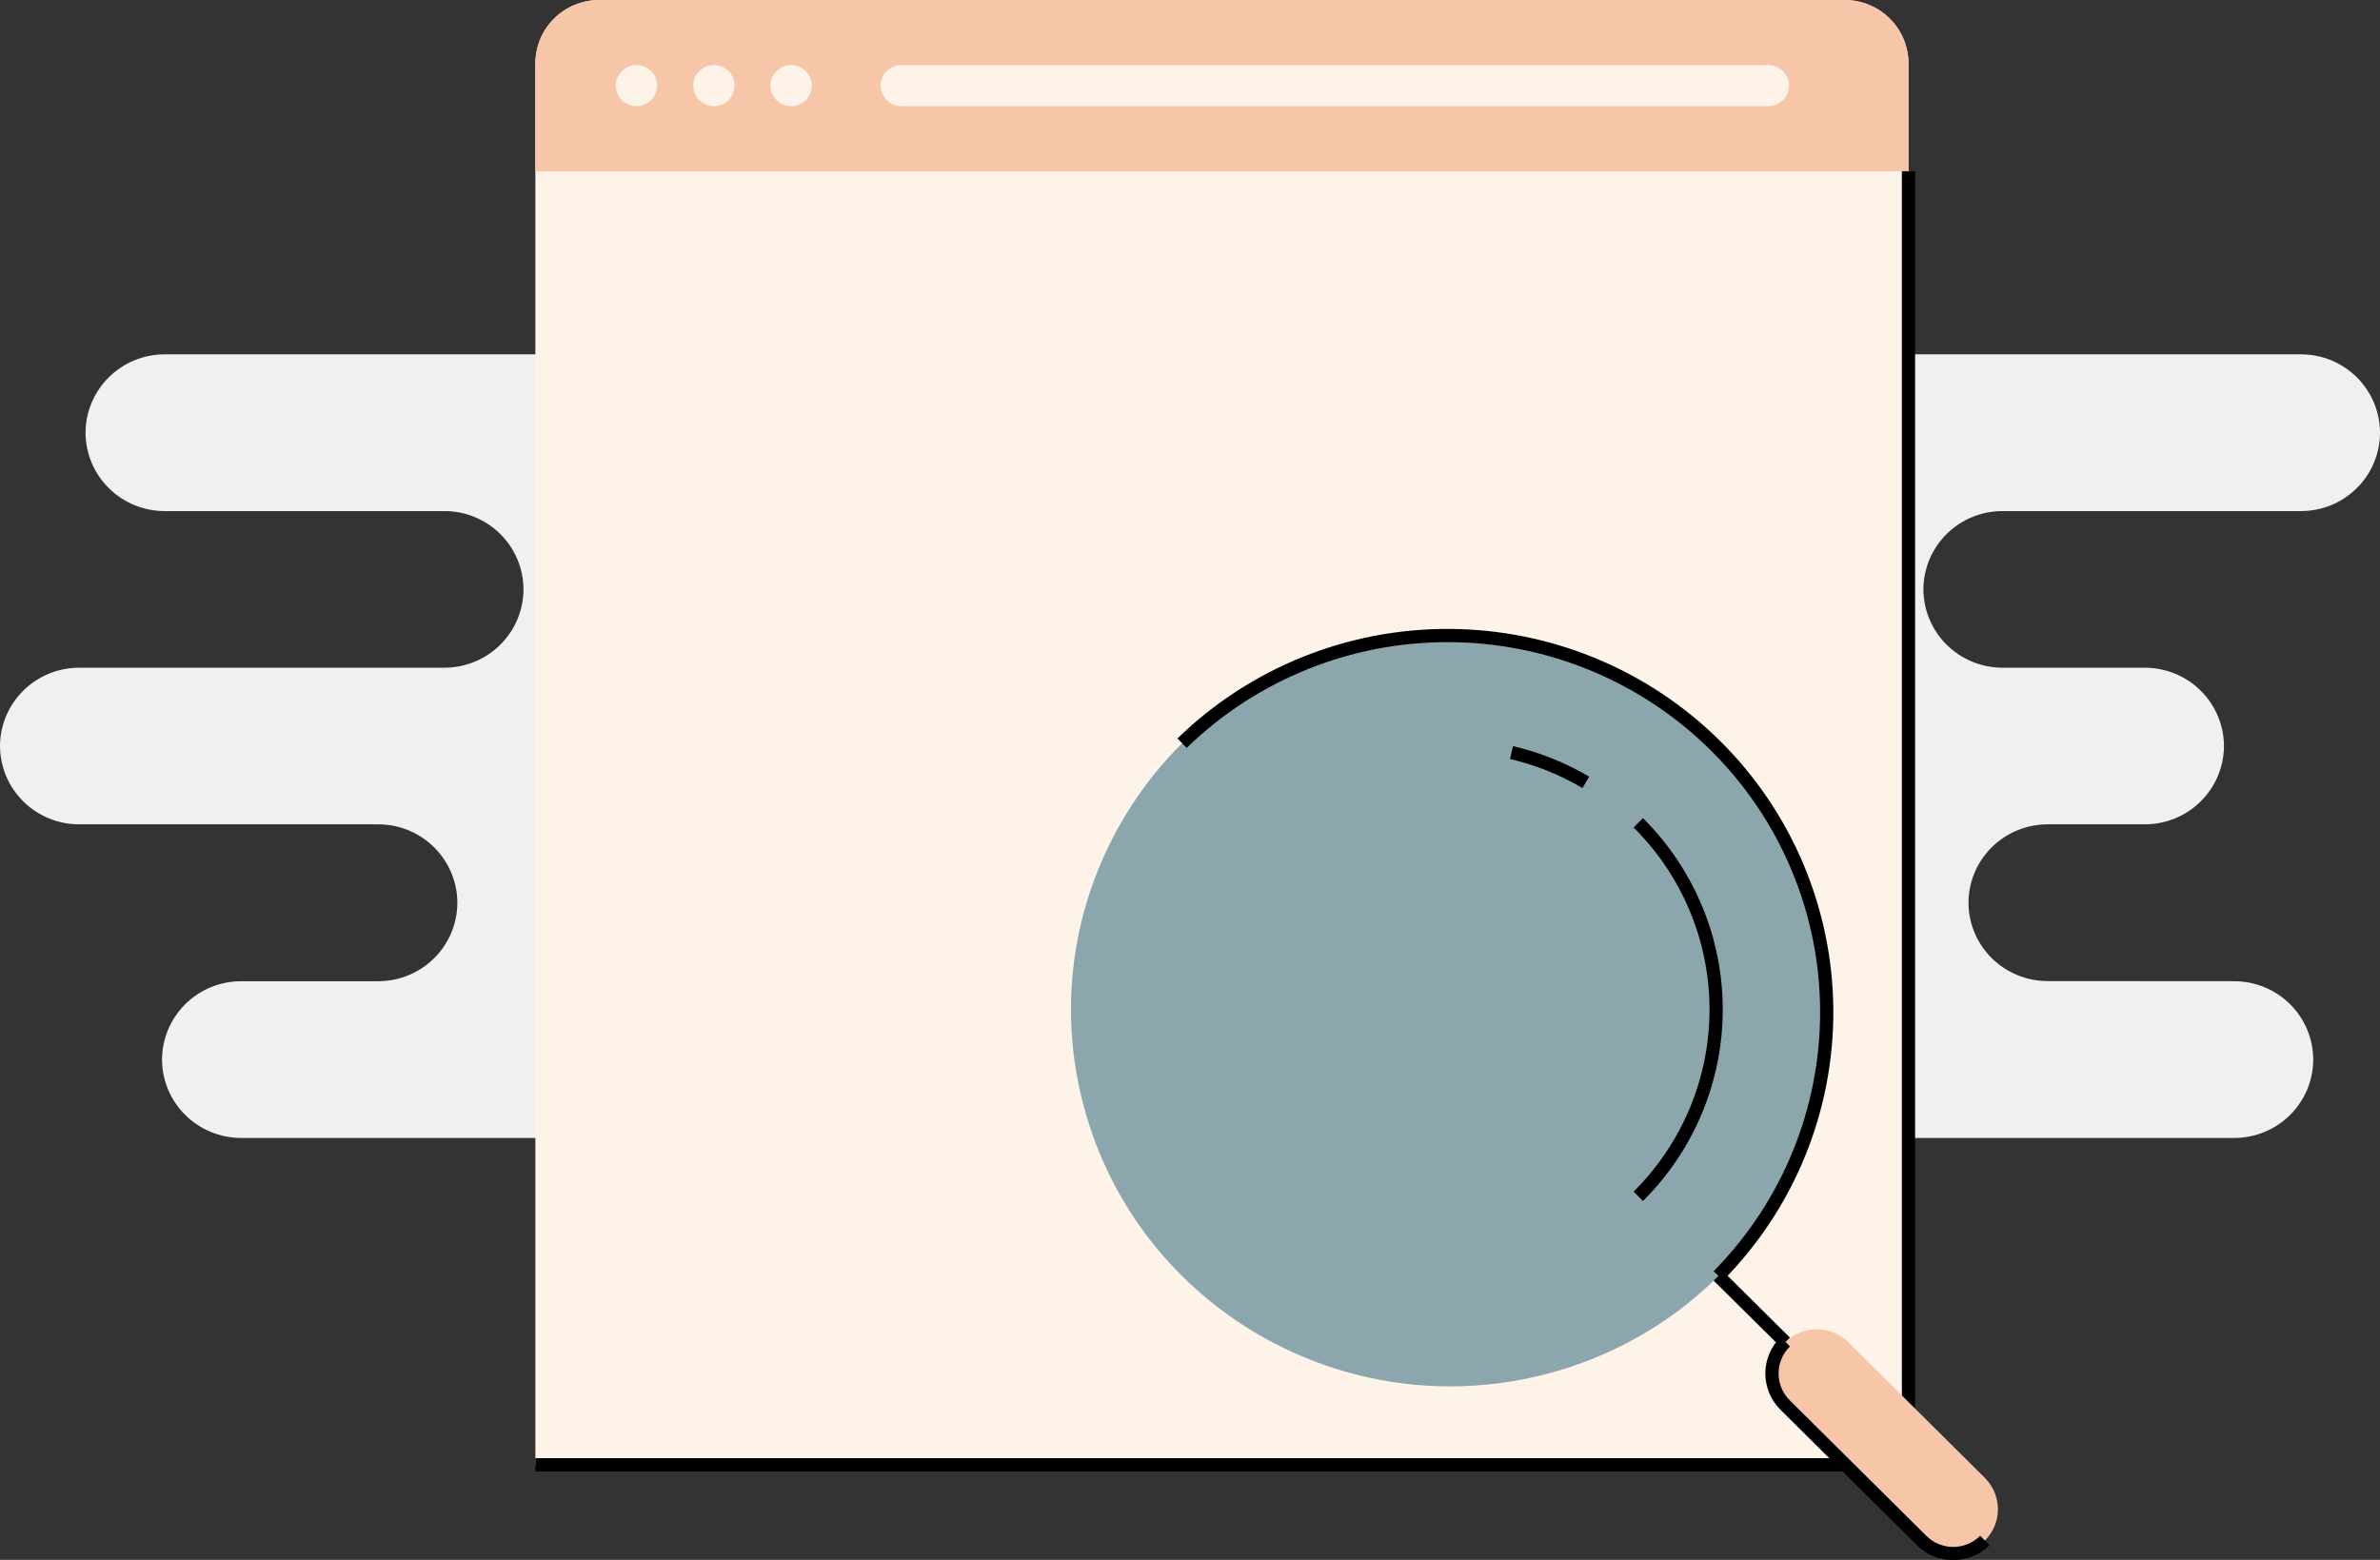 <svg width="180" height="118" viewBox="0 0 180 118" fill="none" 
  xmlns="http://www.w3.org/2000/svg">
  <rect x="0" y="0" width="180" height="118" fill="#333333" stroke="none"/>
  <g clip-path="url(#clip0)">
    <path d="M168.991 74.225C170.572 74.23 172.086 74.856 173.202 75.968C174.319 77.079 174.947 78.584 174.95 80.154C174.947 81.724 174.319 83.229 173.202 84.34C172.086 85.451 170.572 86.077 168.991 86.082H18.222C16.641 86.077 15.126 85.451 14.008 84.34C12.89 83.23 12.259 81.725 12.254 80.154C12.259 78.583 12.89 77.078 14.008 75.967C15.126 74.856 16.641 74.23 18.222 74.225H28.622C30.203 74.22 31.718 73.594 32.837 72.483C33.955 71.372 34.585 69.867 34.59 68.296C34.588 66.724 33.958 65.216 32.84 64.103C31.722 62.99 30.205 62.363 28.622 62.358H5.968C4.388 62.353 2.875 61.728 1.757 60.619C0.639 59.51 0.008 58.008 0 56.438H0C0.005 54.868 0.635 53.363 1.754 52.252C2.872 51.141 4.387 50.515 5.968 50.51H33.586C34.372 50.512 35.151 50.361 35.879 50.064C36.606 49.768 37.267 49.332 37.825 48.781C38.383 48.231 38.826 47.576 39.129 46.856C39.432 46.135 39.59 45.362 39.592 44.581C39.587 43.011 38.956 41.507 37.838 40.398C36.72 39.288 35.205 38.664 33.624 38.662H12.438C10.857 38.657 9.342 38.031 8.224 36.92C7.105 35.809 6.475 34.304 6.47 32.733C6.475 31.162 7.105 29.657 8.224 28.546C9.342 27.436 10.857 26.809 12.438 26.804H174.042C175.622 26.809 177.136 27.436 178.253 28.547C179.369 29.658 179.997 31.163 180 32.733C179.997 34.303 179.369 35.808 178.253 36.919C177.136 38.03 175.622 38.657 174.042 38.662H151.436C149.855 38.664 148.34 39.288 147.222 40.398C146.104 41.507 145.473 43.011 145.468 44.581C145.473 46.152 146.103 47.657 147.221 48.768C148.339 49.878 149.854 50.505 151.436 50.51H162.232C163.813 50.515 165.328 51.141 166.446 52.252C167.564 53.363 168.194 54.868 168.2 56.438C168.192 58.008 167.56 59.51 166.443 60.619C165.325 61.728 163.811 62.353 162.232 62.358H154.844C153.263 62.363 151.748 62.989 150.63 64.1C149.512 65.211 148.882 66.716 148.877 68.287C148.882 69.857 149.512 71.362 150.63 72.473C151.748 73.584 153.263 74.21 154.844 74.215L168.991 74.225Z" fill="#F0F0F0"/>
    <path d="M45.319 0H139.51C140.79 0 142.018 0.505 142.924 1.405C143.829 2.304 144.338 3.525 144.338 4.797V110.805H40.49V4.797C40.49 3.525 40.999 2.304 41.904 1.405C42.81 0.505 44.038 0 45.319 0V0Z" fill="#FDF3E8"/>
    <path d="M45.319 0H139.51C140.79 0 142.018 0.505 142.924 1.405C143.829 2.304 144.338 3.525 144.338 4.797V12.951H40.49V4.797C40.49 3.525 40.999 2.304 41.904 1.405C42.81 0.505 44.038 0 45.319 0V0Z" fill="#F7C5A8"/>
    <path d="M144.338 12.951V110.805H40.49" stroke="black" stroke-miterlimit="10"/>
    <path d="M48.139 8.03C49.003 8.03 49.703 7.334 49.703 6.476C49.703 5.617 49.003 4.921 48.139 4.921C47.275 4.921 46.574 5.617 46.574 6.476C46.574 7.334 47.275 8.03 48.139 8.03Z" fill="#FDF3E8"/>
    <path d="M53.99 8.03C54.854 8.03 55.554 7.334 55.554 6.476C55.554 5.617 54.854 4.921 53.99 4.921C53.126 4.921 52.426 5.617 52.426 6.476C52.426 7.334 53.126 8.03 53.99 8.03Z" fill="#FDF3E8"/>
    <path d="M59.832 8.03C60.696 8.03 61.397 7.334 61.397 6.476C61.397 5.617 60.696 4.921 59.832 4.921C58.968 4.921 58.268 5.617 58.268 6.476C58.268 7.334 58.968 8.03 59.832 8.03Z" fill="#FDF3E8"/>
    <path d="M133.745 4.921H68.166C67.302 4.921 66.602 5.617 66.602 6.476C66.602 7.334 67.302 8.03 68.166 8.03H133.745C134.609 8.03 135.309 7.334 135.309 6.476C135.309 5.617 134.609 4.921 133.745 4.921Z" fill="#FDF3E8"/>
    <path d="M139.796 101.543C138.476 100.232 136.336 100.232 135.016 101.543C133.696 102.855 133.696 104.981 135.016 106.292L145.333 116.542C146.653 117.853 148.793 117.853 150.113 116.542C151.433 115.231 151.433 113.105 150.113 111.793L139.796 101.543Z" fill="#F7C5A8"/>
    <path d="M150.113 116.532C149.8 116.845 149.427 117.094 149.017 117.263C148.607 117.432 148.167 117.52 147.723 117.52C147.279 117.52 146.839 117.432 146.429 117.263C146.018 117.094 145.646 116.845 145.333 116.532L135.019 106.296C134.701 105.982 134.448 105.608 134.275 105.197C134.102 104.785 134.013 104.343 134.013 103.898C134.013 103.452 134.102 103.01 134.275 102.598C134.448 102.187 134.701 101.813 135.019 101.499" stroke="black" stroke-miterlimit="10"/>
    <path d="M117.108 103.896C132.408 99.823 141.487 84.2 137.388 69C133.288 53.8 117.562 44.78 102.262 48.853C86.962 52.925 77.882 68.549 81.982 83.749C86.081 98.949 101.808 107.969 117.108 103.896Z" fill="#8CA6AD"/>
    <path d="M89.401 56.218C94.798 50.964 102.064 48.038 109.62 48.075C117.177 48.113 124.412 51.112 129.755 56.42C135.099 61.729 138.117 68.917 138.155 76.424C138.194 83.931 135.248 91.149 129.959 96.511" stroke="black" stroke-miterlimit="10"/>
    <path d="M123.904 62.243C127.674 65.99 129.792 71.071 129.792 76.369C129.792 81.667 127.674 86.748 123.904 90.495" stroke="black" stroke-miterlimit="10"/>
    <path d="M114.315 56.928C116.294 57.39 118.189 58.15 119.936 59.182" stroke="black" stroke-miterlimit="10"/>
    <path d="M135.02 101.538L129.959 96.52" stroke="black" stroke-miterlimit="10"/>
  </g>
  <defs>
    <clipPath id="clip0">
      <rect width="180" height="118" fill="white"/>
    </clipPath>
  </defs>
</svg>